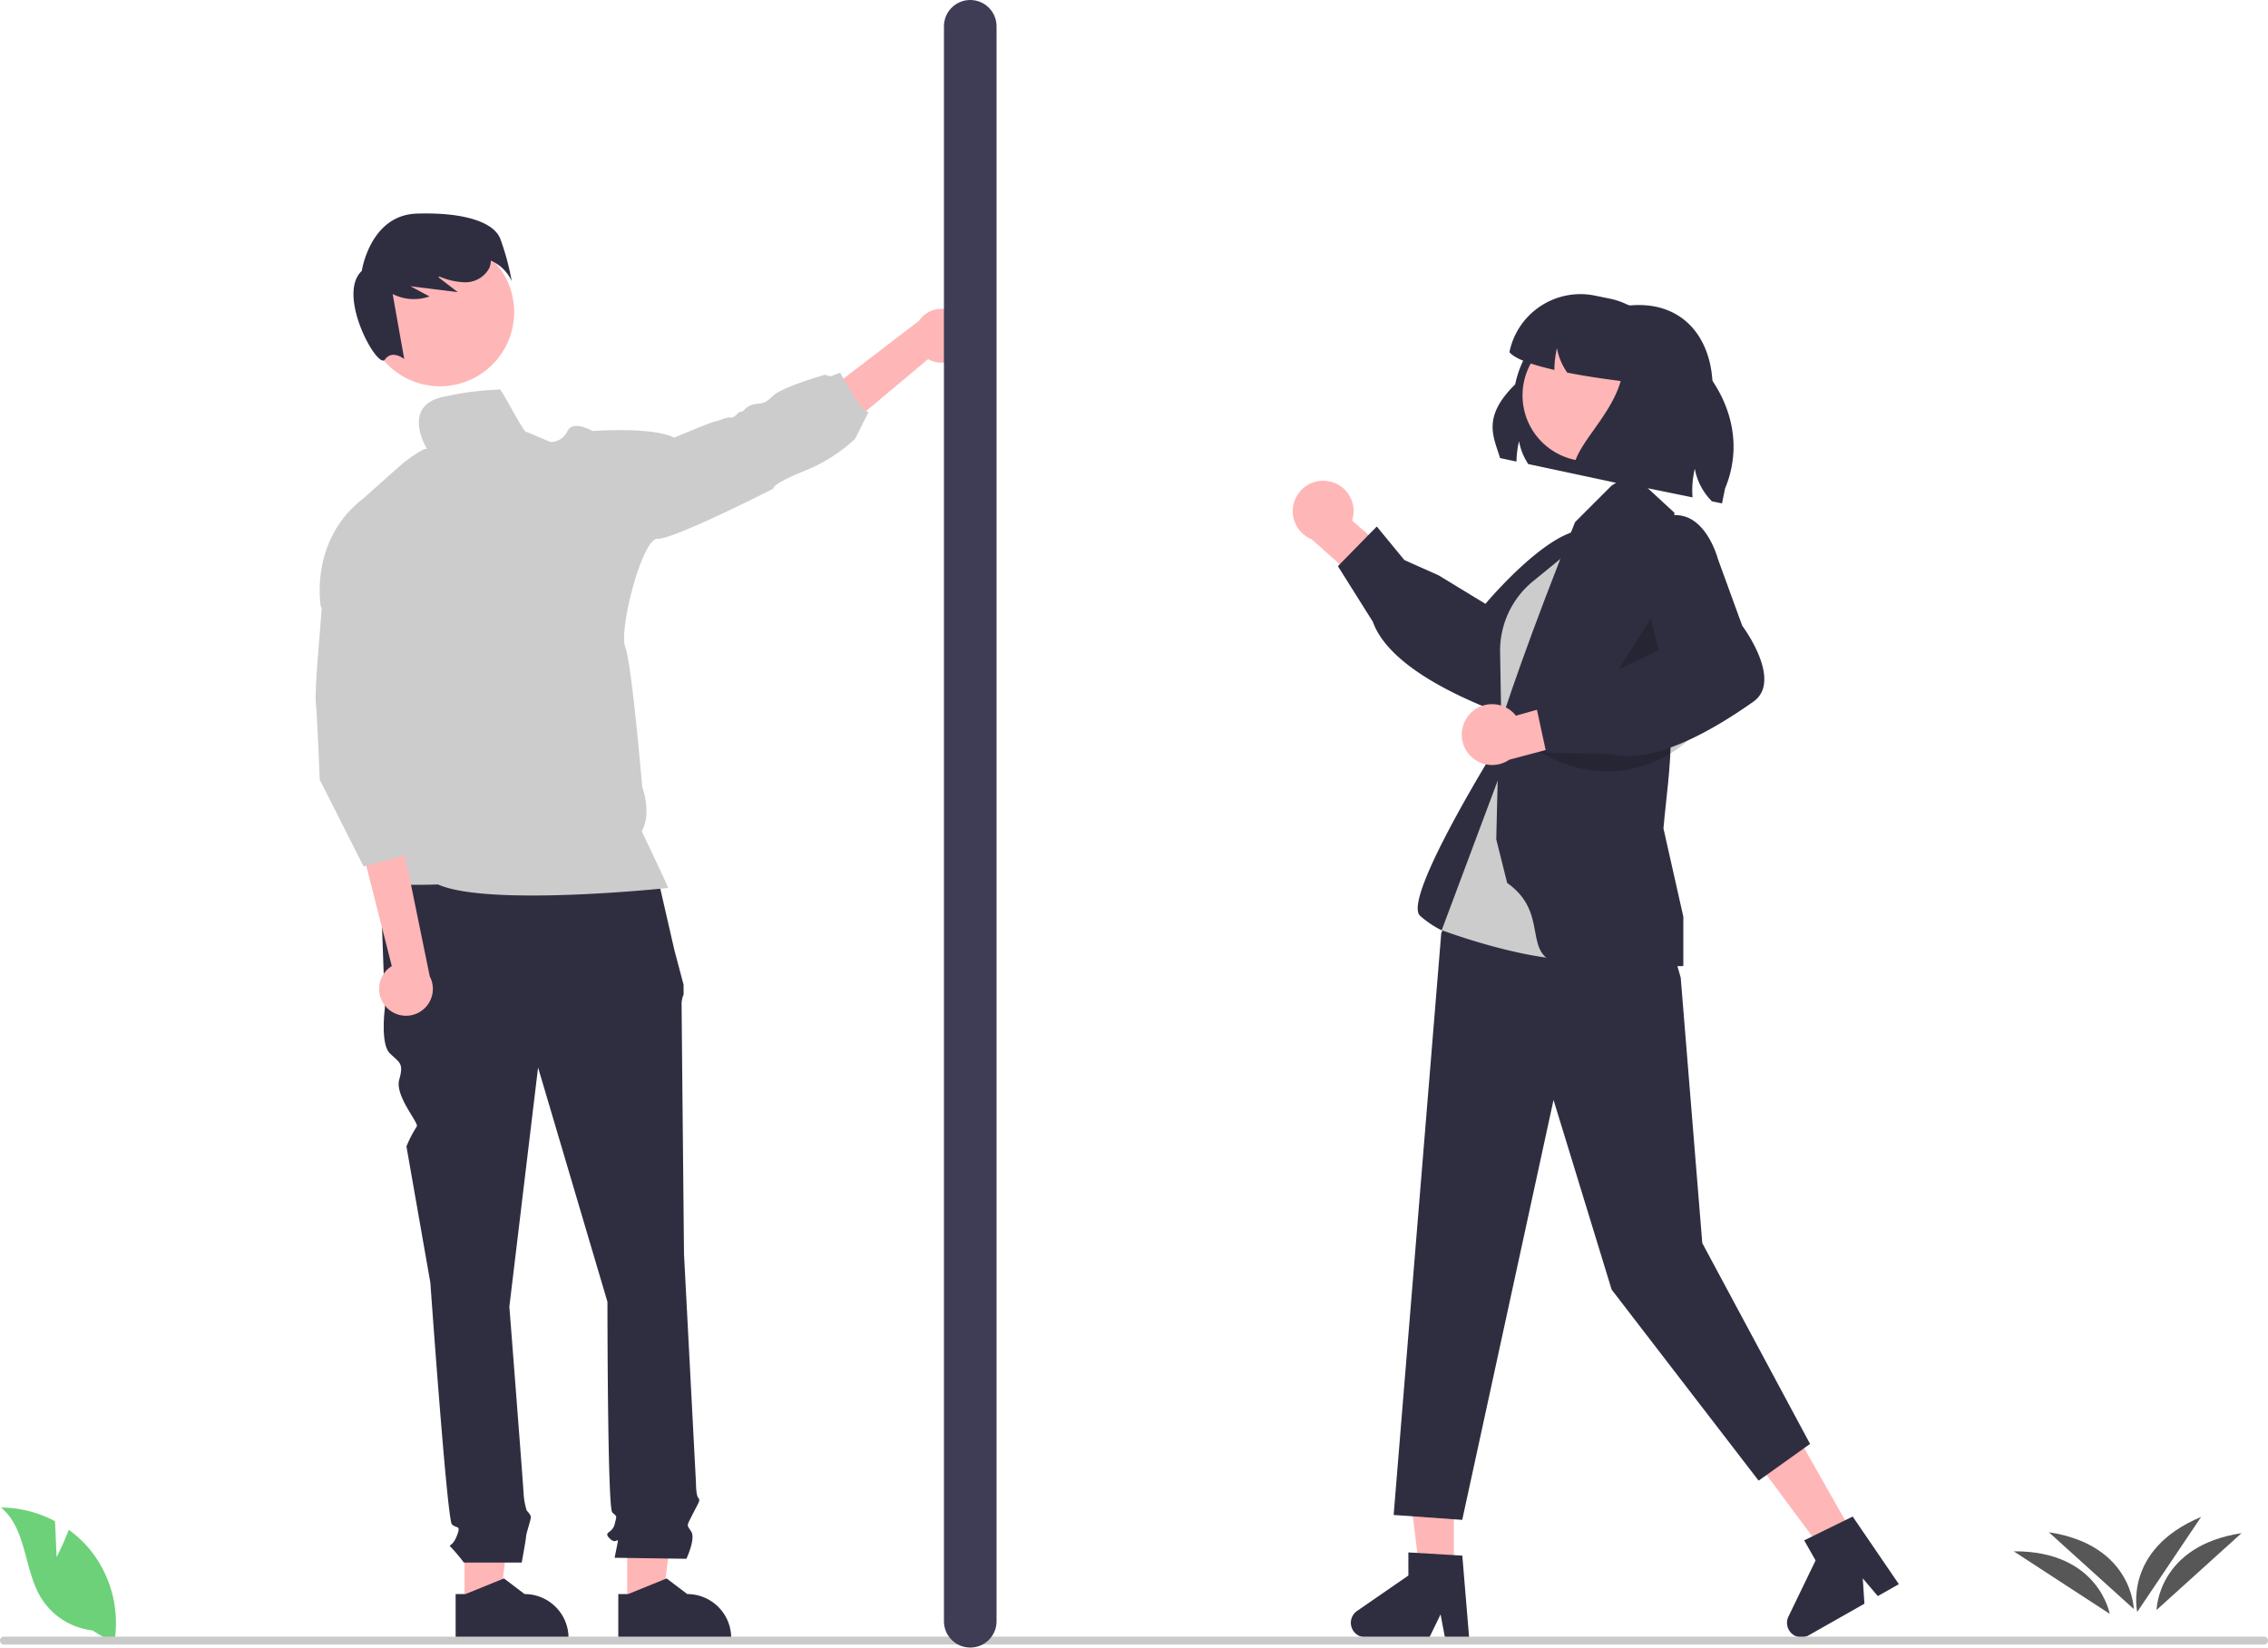 <svg xmlns="http://www.w3.org/2000/svg" width="258.661" height="187.945" viewBox="0 0 258.661 187.945">
  <g id="Group_2124" data-name="Group 2124" transform="translate(0 -6)">
    <path id="Path_3148" data-name="Path 3148" d="M140.265,469.336h3.993l1.9-15.4h-5.894Z" transform="translate(-87.281 -280.189)" fill="#ffb6b6"/>
    <path id="Path_3149" data-name="Path 3149" d="M395.188,685.071h1.124l4.388-1.785,2.352,1.784h0a5.012,5.012,0,0,1,5.012,5.011v.163H395.188Z" transform="translate(-343.223 -497.228)" fill="#2f2e41"/>
    <path id="Path_3150" data-name="Path 3150" d="M189.378,469.336h3.993l1.9-15.4h-5.894Z" transform="translate(-117.842 -280.189)" fill="#ffb6b6"/>
    <path id="Path_3151" data-name="Path 3151" d="M444.3,685.071h1.124l4.388-1.785,2.352,1.784h0a5.012,5.012,0,0,1,5.012,5.011v.163H444.3Z" transform="translate(-373.784 -497.228)" fill="#2f2e41"/>
    <path id="Path_3152" data-name="Path 3152" d="M403.763,468.318l-31.374.818.546,15.278s-.546,4.092.546,5.184,1.637,1.091,1.091,3,2.337,5.029,1.987,5.379a14.117,14.117,0,0,0-1.169,2.26l2.728,15.551s1.91,27.009,2.455,27.555,1.091,0,.546,1.364-1.091.818-.546,1.364a20.109,20.109,0,0,1,1.364,1.637h6.6s.5-2.728.5-3,.546-1.91.546-2.183-.482-.755-.482-.755a8.976,8.976,0,0,1-.336-1.7c0-.546-1.637-21.553-1.637-21.553l3.274-27.282,7.912,26.736s0,23.463.546,24.008.546.273.273,1.364-1.364.818-.546,1.637,1.091-.546.818.818l-.273,1.364,8.185.117s1.091-2.3.546-3.118-.513-.6.153-1.934.939-1.612.666-1.885-.273-1.724-.273-1.724l-1.364-26.1s-.273-27.555-.273-28.373a2.721,2.721,0,0,1,.227-1.227V481.8l-1.045-3.937Z" transform="translate(-329.036 -363.461)" fill="#2f2e41"/>
    <path id="Path_3153" data-name="Path 3153" d="M518.566,304.009a3.047,3.047,0,0,1-4.385,1.61l-13.619,11.41-.74-5.577,13.32-10.2a3.063,3.063,0,0,1,5.424,2.755Z" transform="translate(-408.332 -258.654)" fill="#ffb6b6"/>
    <circle id="Ellipse_464" data-name="Ellipse 464" cx="8.457" cy="8.457" r="8.457" transform="translate(41.724 33.148)" fill="#ffb6b6"/>
    <path id="Path_3154" data-name="Path 3154" d="M381.064,273.91c-.787-1.877-4.162-2.991-9.5-2.823s-6.275,6.535-6.275,6.535c-2.941,2.741,1.807,11.3,2.631,10.12s2.207-.065,2.207-.065l-1.318-7.414a5.335,5.335,0,0,0,4.2.271l-2.169-1.16,5.393.671-2.224-1.711.162-.055a7.9,7.9,0,0,0,2.818.64,3.081,3.081,0,0,0,2.814-1.57,2.32,2.32,0,0,0,.2-.9,4.693,4.693,0,0,1,2.384,2.339,28.86,28.86,0,0,0-1.322-4.882Z" transform="translate(-324.026 -240.721)" fill="#2f2e41"/>
    <path id="Path_3155" data-name="Path 3155" d="M374.627,321.084a33.715,33.715,0,0,0-6.044.755c-5.424.914-2.176,6.068-2.176,6.068s.246-.125-.419,0a15,15,0,0,0-2.931,2.085l-4.053,3.6c-6.108,4.794-4.741,12.273-4.741,12.273l8.907,8.964-3.9,17.984s1.658,2.671.8,3.868,7.555.854,7.555.854c5.806,2.588,26.26.4,26.26.4-.283-.74-3.022-6.478-3.022-6.478,1.19-2.055.057-5.024.057-5.024s-1.182-14.044-1.938-15.986,1.934-12.462,3.7-12.348,13.187-5.711,13.187-5.711-.287-.457,3.483-2A18.476,18.476,0,0,0,415.2,326.7l1.549-3.094c-.744.287-3.256-4.45-3.256-4.45l-1.1.418-.635-.183s-4.952,1.409-5.965,2.436-1.352.74-2.266.971-1.027.873-1.314.8-.8.8-1.2.684-1.258.344-1.828.457-4.624,1.828-4.624,1.828c-2.508-1.269-9.307-.755-9.307-.755s-2.225-1.311-2.856,0a2.15,2.15,0,0,1-1.938,1.258l-2.712-1.16C377.6,326.485,374.642,320.488,374.627,321.084Z" transform="translate(-317.675 -270.643)" fill="#ccc"/>
    <path id="Path_3156" data-name="Path 3156" d="M368.9,478.1a3.047,3.047,0,0,1,.68-4.622l-3.843-15.105,5.253,2.013,2.92,14.264a3.063,3.063,0,0,1-5.011,3.45Z" transform="translate(-324.896 -357.271)" fill="#ffb6b6"/>
    <path id="Path_3157" data-name="Path 3157" d="M353.847,382.261l-.475,6.032s-.59,6.627-.435,7.852.442,8.709.442,8.709l5,9.893,5.666-1.511-.339-4.641.339,4.263.755-3.777-1.889-6.422,1.133-2.266-.571-7.608Z" transform="translate(-316.915 -309.911)" fill="#ccc"/>
    <path id="Path_3158" data-name="Path 3158" d="M709.127,316l1.871.4a10.77,10.77,0,0,1,.291-2.323,6.972,6.972,0,0,0,1.053,2.61l10.729,2.291,10.3-10.87c.016-5.435-3-9.565-8.414-9.565-.326,0-.664.016-1.006.047a11.445,11.445,0,0,0-13.1,9C707.013,311.363,708.4,313.583,709.127,316Z" transform="translate(-538.046 -257.747)" fill="#2f2e41"/>
    <path id="Path_3159" data-name="Path 3159" d="M429.487,460H425.6l-1.851-15.011h5.744Z" transform="translate(-263.68 -274.621)" fill="#ffb6b6"/>
    <path id="Path_3160" data-name="Path 3160" d="M678.956,685.1h-2.761l-.493-2.607-1.262,2.607h-7.324a1.646,1.646,0,0,1-.935-3l5.849-4.039v-2.636l6.152.367Z" transform="translate(-511.408 -492.334)" fill="#2f2e41"/>
    <path id="Path_3161" data-name="Path 3161" d="M539.215,452l-3.385,1.92-9.018-12.142,5-2.834Z" transform="translate(-327.815 -270.863)" fill="#ffb6b6"/>
    <path id="Path_3162" data-name="Path 3162" d="M809.911,672.3l-2.4,1.363-1.715-2.024.189,2.891-6.37,3.614a1.646,1.646,0,0,1-2.295-2.149l3.094-6.4-1.3-2.292,5.532-2.717Z" transform="translate(-593.351 -485.588)" fill="#2f2e41"/>
    <path id="Path_3163" data-name="Path 3163" d="M651.921,351.838a3.447,3.447,0,0,1,2.778,4.5l5.955,5.154-2.25,4.383-8.308-7.4a3.465,3.465,0,0,1,1.824-6.636Z" transform="translate(-500.499 -290.955)" fill="#ffb6b6"/>
    <path id="Path_3164" data-name="Path 3164" d="M665.55,376.475l-3.983-6.337L666,365.61l3.145,3.827,3.9,1.738,5.347,3.258c1.063-1.251,9.256-10.664,12.912-7.954a3.68,3.68,0,0,1,1.585,2.638c.258,2.52-2,5.083-2.086,5.178l-4.829,6.515c-.15.409-1.748,4.628-4.242,5.763a2.836,2.836,0,0,1-2.28.074c-6.607-2.576-11.059-5.481-13.046-8.49A7.633,7.633,0,0,1,665.55,376.475Z" transform="translate(-508.981 -299.55)" fill="#2f2e41"/>
    <path id="Path_3165" data-name="Path 3165" d="M695.279,429.384s-11.443,18.227-9.37,20.3a11.067,11.067,0,0,0,5.3,2.617l7.139-9.251Z" transform="translate(-523.972 -339.234)" fill="#2f2e41"/>
    <path id="Path_3166" data-name="Path 3166" d="M718.95,363.484l-5.393,3.648a13.911,13.911,0,0,0-5.42,15.87l1.518,4.615Z" transform="translate(-537.525 -298.227)" fill="#2f2e41"/>
    <path id="Path_3167" data-name="Path 3167" d="M452.795,263.366l.721,2.511,2.46,30.284,12.292,22.908-5.867,4.19-16.761-21.79-6.629-21.636-10.412,47.9-7.822-.559,5.432-66.407,10.309-18.692Z" transform="translate(-261.834 -148.355)" fill="#2f2e41"/>
    <path id="Path_3168" data-name="Path 3168" d="M710.826,365.912l-7.506,6.134a10.222,10.222,0,0,0-3.393,5.226h0a10.221,10.221,0,0,0-.359,2.861l.224,13.32-6.882,18.393s18.658,7.048,21.145.829S710.826,365.912,710.826,365.912Z" transform="translate(-528.484 -299.738)" fill="#ccc"/>
    <path id="Path_3169" data-name="Path 3169" d="M710.618,396.189l-1.244-4.975.3-12.38c.024-.719,3.858-11.915,8.69-23.806l4.157-4.157,2.241-1.458,4.933,4.554s-.627,12.464-.424,25.224c.056,3.53-.564,7.653-.829,10.78l2.267,10.071v5.606l-.147.03c-.147.03-2.419-.04-11.739-.04C711.1,405.636,716.244,400.161,710.618,396.189Z" transform="translate(-538.729 -289.47)" fill="#2f2e41"/>
    <path id="Path_3170" data-name="Path 3170" d="M489.259,194.141l1.134,7.072-7.671,3.164Z" transform="translate(-300.379 -118.53)" opacity="0.2"/>
    <circle id="Ellipse_465" data-name="Ellipse 465" cx="7.51" cy="7.51" r="7.51" transform="translate(173.642 43.595)" fill="#ffb6b6"/>
    <path id="Path_3171" data-name="Path 3171" d="M740.533,426.9h0a13.8,13.8,0,0,1-16.56,3.347l-1.635-.809Z" transform="translate(-546.796 -337.686)" opacity="0.2"/>
    <path id="Path_3172" data-name="Path 3172" d="M699.851,419.076a3.446,3.446,0,0,1,5.282.16l7.583-2.129,2.418,4.293-10.751,2.856a3.465,3.465,0,0,1-4.532-5.179Z" transform="translate(-532.248 -331.594)" fill="#ffb6b6"/>
    <path id="Path_3173" data-name="Path 3173" d="M729.738,389.435l-7.482-.168-1.338-6.191,4.927-.515,3.6-2.293,5.665-2.667c-.458-1.577-3.8-13.6.479-15.158a3.681,3.681,0,0,1,3.075.131c2.245,1.173,3.139,4.47,3.171,4.594l2.775,7.62c.259.351,2.9,4.009,2.471,6.715a2.835,2.835,0,0,1-1.194,1.943c-5.791,4.094-10.669,6.208-14.274,6.208A7.634,7.634,0,0,1,729.738,389.435Z" transform="translate(-545.912 -297.408)" fill="#2f2e41"/>
    <path id="Path_3174" data-name="Path 3174" d="M713.349,302.049c.6.782,2.672,1.474,5.132,2.032,0-.051,0-.1,0-.153a10.774,10.774,0,0,1,.291-2.323,6.974,6.974,0,0,0,1.053,2.609c.039.059.079.118.122.177,2.11.417,4.343.739,6.091.955-1.2,4.331-5.812,7.883-5.313,10.516l13.507,2.759a10.589,10.589,0,0,1,.259-3.262,7.021,7.021,0,0,0,1.957,3.714l1.147.236.342-1.686c2.963-7.117-1.167-14.4-7.934-18.172a8.226,8.226,0,0,0-5.211-3.5l-1.686-.346a8.265,8.265,0,0,0-9.754,6.441Z" transform="translate(-541.202 -255.884)" fill="#2f2e41"/>
    <path id="Path_3175" data-name="Path 3175" d="M264.255,667.531l-.182-4.092a13.214,13.214,0,0,0-6.164-1.56c2.96,2.42,2.59,7.086,4.6,10.341a7.949,7.949,0,0,0,5.829,3.673l2.477,1.517a13.319,13.319,0,0,0-2.807-10.793,12.864,12.864,0,0,0-2.364-2.2C265.048,665.984,264.255,667.531,264.255,667.531Z" transform="translate(-257.799 -483.907)" fill="#6dd179"/>
    <path id="Path_3176" data-name="Path 3176" d="M258.068,701.765H515.829a.45.45,0,1,0,0-.9H258.068a.45.45,0,1,0,0,.9Z" transform="translate(-257.618 -508.166)" fill="#cacaca"/>
    <line id="Line_424" data-name="Line 424" y2="181.945" transform="translate(110.655 9)" fill="none" stroke="#3f3d56" stroke-linecap="round" stroke-width="6"/>
    <path id="Path_3177" data-name="Path 3177" d="M5.5,11.845S8.249,5.076,0,0Z" transform="matrix(0.848, -0.53, 0.53, 0.848, 229.663, 182.966)" fill="#575757"/>
    <path id="Path_3178" data-name="Path 3178" d="M5.5,0S8.249,6.768,0,11.845Z" transform="translate(249.18 190.743) rotate(-171)" fill="#575757"/>
    <path id="Path_3179" data-name="Path 3179" d="M0,7.136S1.251-.061,10.937,0Z" transform="translate(244.837 182.606) rotate(-9)" fill="#575757"/>
    <path id="Path_3180" data-name="Path 3180" d="M0,0S1.251,7.2,10.937,7.136Z" transform="translate(243.353 189.549) rotate(-171)" fill="#575757"/>
  </g>
</svg>
